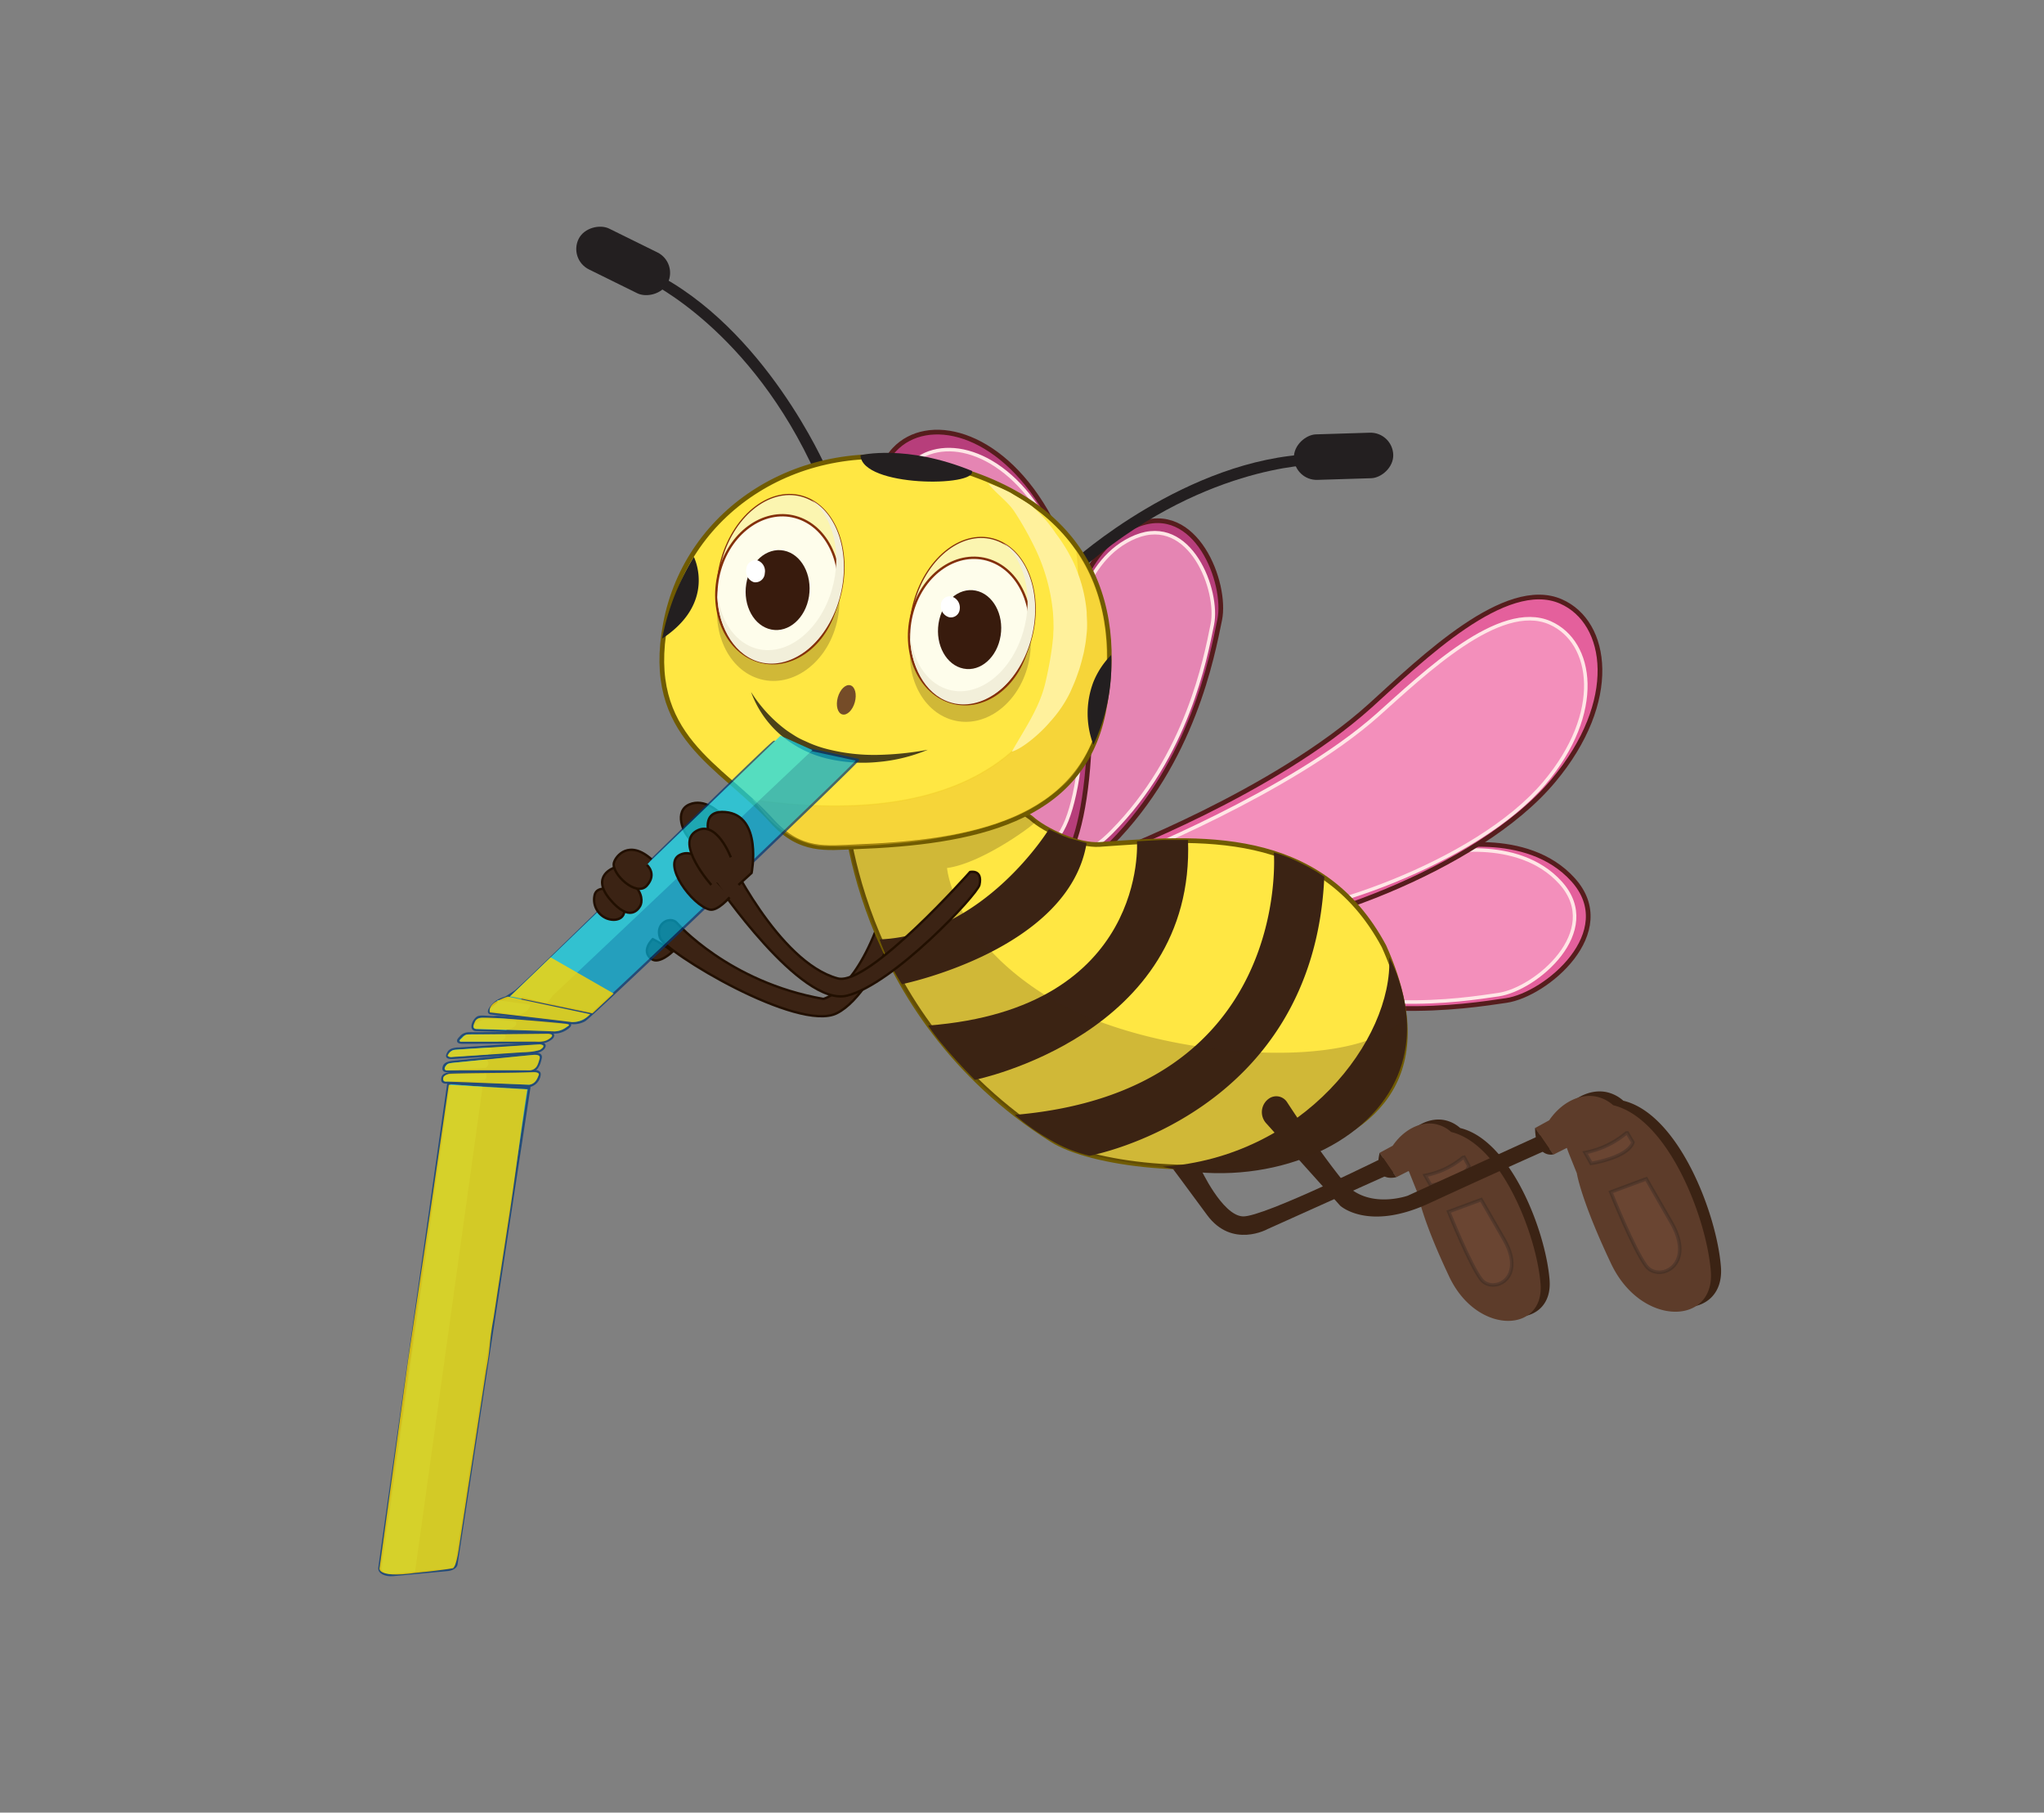 <svg xmlns="http://www.w3.org/2000/svg" width="434.57" height="385.29" viewBox="0 0 434.57 385.29">
  <rect x="0" y="0" width="434.57" height="385.29" fill="#808080" stroke="none"/>
  <defs>
    <style>
      .cls-1 {
        isolation: isolate;
      }

      .cls-10, .cls-12, .cls-2 {
        fill: #3b2314;
      }

      .cls-3 {
        fill: #5d3c2a;
      }

      .cls-4 {
        fill: #895b46;
        stroke: #231f20;
      }

      .cls-10, .cls-11, .cls-13, .cls-24, .cls-4 {
        stroke-miterlimit: 10;
      }

      .cls-4, .cls-6, .cls-8 {
        stroke-width: 0.75px;
      }

      .cls-13, .cls-4 {
        opacity: 0.3;
      }

      .cls-5 {
        fill: #b73e7b;
      }

      .cls-5, .cls-7 {
        stroke: #561d1d;
      }

      .cls-6 {
        fill: #e585b3;
      }

      .cls-6, .cls-8 {
        stroke: #ffe6e6;
      }

      .cls-7 {
        fill: #e4609c;
      }

      .cls-8 {
        fill: #f38fbb;
      }

      .cls-9 {
        fill: #231f20;
      }

      .cls-10 {
        stroke: #210f00;
      }

      .cls-10, .cls-17, .cls-24 {
        stroke-width: 0.5px;
      }

      .cls-11 {
        fill: #ffe743;
        stroke: #705b01;
      }

      .cls-12 {
        opacity: 0.24;
      }

      .cls-13 {
        fill: #e0aa24;
        stroke: #eac71c;
        stroke-width: 0.25px;
      }

      .cls-14 {
        fill: #754c28;
      }

      .cls-15 {
        fill: #fff19c;
      }

      .cls-16 {
        fill: #fbf5b0;
        stroke-width: 0.25px;
      }

      .cls-16, .cls-17 {
        stroke: #832f0a;
        stroke-linecap: round;
        stroke-linejoin: round;
      }

      .cls-17 {
        fill: #fefdeb;
      }

      .cls-18 {
        mix-blend-mode: multiply;
      }

      .cls-19 {
        fill: #f2efda;
      }

      .cls-20 {
        fill: #381b0d;
      }

      .cls-21 {
        fill: #fff;
      }

      .cls-22 {
        fill: #4c4218;
      }

      .cls-23 {
        opacity: 0.72;
      }

      .cls-24 {
        fill: #00aad4;
        stroke: #003875;
      }

      .cls-25 {
        fill: #14daef;
      }

      .cls-26 {
        opacity: 0.8;
      }

      .cls-27 {
        fill: #ffd400;
      }
    </style>
  </defs>
  <g class="cls-1">
    <g id="Layer_2" data-name="Layer 2">
      <g>
        <g>
          <path class="cls-2" d="M255.22,248.33s4.6,10,9,10.23,31.09-13.09,31.09-13.09l1.9,3.33-27.7,12.45s-7.57,4.24-12.89-3-7.49-10.12-7.49-10.12Z"/>
          <g>
            <path class="cls-2" d="M301.28,247.67l2.13,5.33s.75,5.12,6.65,17.55,20.24,12,19.39,1.48-8.32-29.69-19-32.25a7.15,7.15,0,0,0-3.36-1.69c-3.22-.62-6.76,1.22-9.08,4.61l-2.77,1.51,3.37,4.85,2.12-1.35Z"/>
            <path class="cls-3" d="M299.49,248.91l-2.62,1.32-3.55-5.18,2.78-1.51c2.32-3.39,5.86-5.23,9.07-4.61a7.11,7.11,0,0,1,3.36,1.69c10.65,2.57,18.13,21.71,19,32.25s-13.49,11-19.4-1.47-6.64-17.55-6.64-17.55l-1.92-4.79Z"/>
            <path class="cls-4" d="M314.9,255l-6.9,2.56s4.49,11.23,6.9,14.38,9.76,0,4.88-8.47Z"/>
            <path class="cls-4" d="M311,246.06a17.46,17.46,0,0,1-8,3.79l1.19,2.1s7.12-1.1,8.11-4.09L311.29,246Z"/>
          </g>
          <path class="cls-2" d="M296.87,250.23l-3.55-5.18S291.58,251.34,296.87,250.23Z"/>
        </g>
        <g>
          <g>
            <path class="cls-5" d="M227.27,133.79s1.92-17.1,14.47-22.19S260.9,124,259.32,131.73s-5.73,30.08-23.09,47.6S230.21,152.71,227.27,133.79Z"/>
            <path class="cls-6" d="M228.05,134.64s1.78-15.84,13.4-20.56,17.76,11.46,16.3,18.66-5.31,27.87-21.4,44.1S230.77,152.18,228.05,134.64Z"/>
          </g>
          <g>
            <path class="cls-5" d="M207.06,192.6s15.76.46,21.05-13.06,5.74-51.16-5.77-70.89c-10.08-17.27-25.23-20.43-32.16-13.11-8.1,8.55,1.33,29.12,6.47,41.65C206.22,160.54,207.06,192.6,207.06,192.6Z"/>
            <path class="cls-6" d="M207.75,186.3s14.19.3,19.06-11.93,5.59-46.17-4.62-63.85C213.26,95,199.65,92.32,193.34,99c-7.35,7.77,1,26.23,5.49,37.48C207.26,157.42,207.75,186.3,207.75,186.3Z"/>
          </g>
        </g>
        <g>
          <g>
            <path class="cls-7" d="M306.21,180.34s18.36-4.36,28.27,6.7-5.65,24.37-14.26,25.63-33.18,5.25-57.7-6.18S287.76,190.4,306.21,180.34Z"/>
            <path class="cls-8" d="M305.61,181.47s17-4.05,26.2,6.2-5.24,22.58-13.21,23.75-30.74,4.86-53.47-5.73S288.52,190.78,305.61,181.47Z"/>
          </g>
          <g>
            <path class="cls-7" d="M235.84,181.67s7.52,16.09,23.44,16.52,55-13.07,71-32.27c14.09-16.82,11.73-33.63,1.6-38.07C320.09,122.67,302.36,140,291.33,150,270.77,168.54,235.84,181.67,235.84,181.67Z"/>
            <path class="cls-8" d="M238.93,182.53s10.78,11.92,25.21,12.4,49.73-11.37,64.2-28.47c12.67-15,10.43-30,1.21-34.07-10.74-4.71-26.71,10.73-36.65,19.58C274.38,168.45,238.93,182.53,238.93,182.53Z"/>
          </g>
        </g>
        <g>
          <path class="cls-9" d="M175.57,99.32s-12.91-29.65-36.91-41.56l-1,2S159.68,70,173.55,101Z"/>
          <rect class="cls-9" x="127.67" y="44.91" width="9.68" height="21.13" rx="4.84" transform="translate(24.15 149.79) rotate(-63.76)"/>
        </g>
        <g>
          <path class="cls-9" d="M228.31,119.05s24-21.63,50.81-22.53l.08,2.29s-24.29.16-49.75,22.6Z"/>
          <rect class="cls-9" x="280.83" y="86.43" width="9.68" height="21.13" rx="4.84" transform="translate(197.53 385.52) rotate(-91.77)"/>
        </g>
        <g>
          <path class="cls-10" d="M142.93,202.34s-2.81,2.68-4.4,1.52c-2.39-1.74.25-4.23.25-4.23S142.18,201.3,142.93,202.34Z"/>
          <path class="cls-10" d="M143.9,196.17s11,12.63,31.15,16.16c0,0,6.25-1.34,11.6-15.71s6.27-14.81,6.27-14.81,3-.66,2.7,1.3-8.26,27.52-17.7,32.26c-8.25,4.14-36.6-13-37.62-16.09S142.54,194.67,143.9,196.17Z"/>
        </g>
        <path class="cls-10" d="M152.81,172.64s-3-3-6.23-1.65-1.62,6.13.78,8S157.91,179.64,152.81,172.64Z"/>
        <g>
          <path class="cls-11" d="M179.43,169.85s1.45,45.38,44.25,72.46c16.22,10.26,94.59,12.38,70.57-41.15-13.63-25.47-39.8-23.14-60.46-21.66-4.45.32-11.64-2.93-14.62-5.67l-3.58-2.51Z"/>
          <path class="cls-2" d="M241.73,178.82s2.42,35.57-44.38,39.17c2.81,4.44,9.9,11.55,9.9,11.55s46.91-9.45,45.33-51H247.3Z"/>
          <path class="cls-2" d="M270.83,181.2s4,50.74-55.06,55.78a43.86,43.86,0,0,0,7.4,5.24,29.62,29.62,0,0,0,8.49,3.45s47.64-8.67,49.9-59.31c-.23-.12-1.15-.79-2.37-1.49a30.62,30.62,0,0,0-3-1.58A30.12,30.12,0,0,0,270.83,181.2Z"/>
          <path class="cls-2" d="M223,176.27s-13.76,22.46-36,23.42a45.47,45.47,0,0,0,4.77,9.51s35.48-7.23,39.25-30l-3.6-1c-.36-.1-.82-.34-1.26-.45Z"/>
          <path class="cls-2" d="M295.37,203.49c1,1.88,8,15.66-.1,28.79S267,252.55,247.16,248C277,246,296.15,221,295.37,203.49Z"/>
        </g>
        <g>
          <path class="cls-2" d="M327.79,241.16l-28.49,13s-9.49,3.39-14.3-3.84c-4.37-5.5-9.07-12.53-11.38-16.07a2.72,2.72,0,0,0-3.73-.8h0a3.51,3.51,0,0,0-.63,5.38l15.68,17.46s5.91,5.49,18.86-.49c15.29-7.05,25.94-11.76,25.94-11.76Z"/>
          <g>
            <path class="cls-2" d="M335.07,242.6l2.34,5.84s.81,5.59,7.26,19.19,22.14,13.14,21.21,1.61-9.1-32.46-20.75-35.27a7.85,7.85,0,0,0-3.67-1.85c-3.52-.67-7.39,1.34-9.93,5l-3,1.66,3.76,5.38,2.45-1.36Z"/>
            <path class="cls-3" d="M333.12,244l-2.87,1.44-3.88-5.66,3-1.65c2.54-3.71,6.41-5.72,9.93-5.05a7.94,7.94,0,0,1,3.68,1.85c11.64,2.81,19.82,23.75,20.75,35.27s-14.76,12-21.21-1.61-7.27-19.19-7.27-19.19l-1.73-4.31Z"/>
            <path class="cls-4" d="M350,250.58l-7.54,2.8s4.91,12.28,7.54,15.74,10.68,0,5.34-9.27Z"/>
            <path class="cls-4" d="M345.75,240.84A19.12,19.12,0,0,1,337,245l1.3,2.29s7.78-1.2,8.87-4.47l-1.19-2Z"/>
          </g>
          <path class="cls-2" d="M326.37,239.74s-.23,6.21,3.88,5.66Z"/>
        </g>
        <path class="cls-12" d="M201.35,184.5s1.27,15.56,22.59,28.07,65.75,15.91,75.07,3.17c0,0,3,16.54-15.26,27.36-17.6,10.39-50.8,3.62-57.65.61-8.38-3.68-26.25-19.35-34.56-34.73a109.76,109.76,0,0,1-9.92-24.67s-3.78-13.1,0-15.34c8.17-4.83,28.39-.58,34.45,2.65a30.5,30.5,0,0,1,4.19,2.93C220.55,174.84,208.93,183.53,201.35,184.5Z"/>
        <g>
          <path class="cls-11" d="M234.57,151.57c-4.75,23-27.8,27.52-52.8,28.44-5.93.22-11.63,1.19-17.59-5.43-10.86-12.06-27.23-17.89-22.7-42,4.59-24.38,29-39.88,55.71-34.44C230.39,104.93,239.59,127.28,234.57,151.57Z"/>
          <path class="cls-13" d="M228.9,117.27S239.58,181.2,160,170c1,.14,4.74,8.23,14.21,9.73a124.44,124.44,0,0,0,16.51-.56c6.71-.5,16.64-2.35,22.62-4.72a36.15,36.15,0,0,0,13.38-8.3C236.45,156.31,239,131.65,228.9,117.27Z"/>
          <ellipse class="cls-14" cx="179.94" cy="148.76" rx="3.21" ry="1.88" transform="translate(-11.25 282.77) rotate(-74.61)"/>
          <path class="cls-15" d="M210.07,102.74a32.14,32.14,0,0,1,4.79,2c1.29.84,3.42,2,4.6,2.93a27.53,27.53,0,0,1,5,5.71A37,37,0,0,1,227,117.2c.37.66.73,1.34,1.06,2s.64,1.38.9,2.1a31,31,0,0,1,2.08,8.82c0,.76.07,1.51.08,2.26s0,1.51-.09,2.26-.14,1.5-.27,2.23l-.2,1.11c-.06.37-.13.74-.22,1.08-.18.7-.34,1.4-.55,2.1l-.29,1-.35,1c-.23.69-.49,1.37-.75,2s-.58,1.34-.87,2a26.45,26.45,0,0,1-4.29,6.29c-1.89,2.28-5.82,5.69-8.12,6.32,2.84-5,5.78-9.2,7.05-14.3a78,78,0,0,0,1.47-7.7c.09-.66.14-1.26.22-1.88s.06-1.25.11-1.87,0-1.24,0-1.86-.06-1.24-.09-1.86a40.14,40.14,0,0,0-4.27-14.68,65.51,65.51,0,0,0-4.09-7.1C213.93,106.32,211.93,105.06,210.07,102.74Z"/>
          <path class="cls-9" d="M236.28,139.2a17.34,17.34,0,0,0-3.81,5.75,18.79,18.79,0,0,0,0,13.38,40.54,40.54,0,0,0,3.77-19.13Z"/>
          <path class="cls-9" d="M147.52,118.38s4.94,9.67-6.74,17.36A51.37,51.37,0,0,1,145,123,52.11,52.11,0,0,1,147.52,118.38Z"/>
          <path class="cls-9" d="M182.94,96.76s9.65-2.41,23.71,3.34C207.71,103.52,183.23,103.59,182.94,96.76Z"/>
          <g>
            <g>
              <path class="cls-16" d="M178.44,127.33c-2.79,9.62-10.66,15.5-17.56,13.14s-10.25-12.08-7.45-21.7,10.66-15.5,17.57-13.14S181.24,117.71,178.44,127.33Z"/>
              <path class="cls-12" d="M177.69,133.18c-2.43,8.37-9.89,13.29-16.64,11s-10.27-11-7.84-19.35,9.89-13.29,16.65-11S180.13,124.81,177.69,133.18Z"/>
              <path class="cls-17" d="M177.55,129.42c-2.44,8.38-9.89,13.28-16.65,11s-10.27-11-7.83-19.34,9.89-13.29,16.64-11S180,121.05,177.55,129.42Z"/>
              <g class="cls-18">
                <path class="cls-19" d="M172.54,106.33c4.62,3.52,6.57,11.27,4.33,19-2.64,9.06-10.05,14.6-16.55,12.38-4.49-1.54-7.37-6.36-7.87-12.17,0,7.06,3.15,13.15,8.43,15,6.9,2.36,14.77-3.52,17.56-13.14C181,118.46,178.38,109.52,172.54,106.33Z"/>
              </g>
            </g>
            <path class="cls-20" d="M172,126.75c-.73,4.64-4.31,7.8-8,7.07s-6.08-5.08-5.34-9.71,4.31-7.8,8-7.07S172.71,122.12,172,126.75Z"/>
            <path class="cls-21" d="M162.6,121.84a2,2,0,0,1-2.29,1.92,2.42,2.42,0,0,1-1.64-2.76,2,2,0,0,1,2.29-1.91A2.4,2.4,0,0,1,162.6,121.84Z"/>
          </g>
          <g>
            <g>
              <path class="cls-16" d="M219.13,136.18c-2.75,9.52-10.51,15.35-17.34,13s-10.15-11.92-7.4-21.43,10.51-15.34,17.33-13S221.87,126.67,219.13,136.18Z"/>
              <path class="cls-12" d="M218.4,142c-2.39,8.28-9.75,13.15-16.43,10.88s-10.17-10.82-7.79-19.1,9.75-13.16,16.43-10.89S220.79,133.69,218.4,142Z"/>
              <path class="cls-17" d="M218.25,138.25c-2.39,8.28-9.75,13.15-16.43,10.88S191.65,138.31,194,130s9.74-13.15,16.43-10.88S220.64,130,218.25,138.25Z"/>
              <g class="cls-18">
                <path class="cls-19" d="M213.24,115.44c4.59,3.47,6.53,11.13,4.33,18.75-2.59,9-9.9,14.45-16.34,12.27-4.43-1.51-7.29-6.27-7.79-12,0,7,3.13,13,8.35,14.76,6.83,2.32,14.59-3.51,17.34-13C221.66,127.41,219,118.58,213.24,115.44Z"/>
              </g>
            </g>
            <path class="cls-20" d="M212.74,135.12c-.72,4.58-4.25,7.72-7.89,7s-6-5-5.31-9.58,4.25-7.72,7.89-7S213.46,130.54,212.74,135.12Z"/>
            <path class="cls-21" d="M204.05,129.45a1.89,1.89,0,0,1-2.26,1.75,2.43,2.43,0,0,1-1.74-2.65,1.88,1.88,0,0,1,2.25-1.76A2.45,2.45,0,0,1,204.05,129.45Z"/>
          </g>
          <path class="cls-22" d="M197.26,159.37a35.21,35.21,0,0,1-10.59,2.6,32.74,32.74,0,0,1-11-.77,23.51,23.51,0,0,1-9.85-5.11,21.9,21.9,0,0,1-6.14-9,30.2,30.2,0,0,0,7.12,7.83c.69.54,1.44,1,2.16,1.46s1.51.85,2.31,1.19a24.8,24.8,0,0,0,4.9,1.73,40.37,40.37,0,0,0,10.43,1.16A65.58,65.58,0,0,0,197.26,159.37Z"/>
        </g>
        <g>
          <g class="cls-23">
            <path class="cls-24" d="M113.15,224l-16.82,1.73c-1.59.17-1.88.64-2,1.17s0,.92,1.58.75l16.93.06c1.59-.16,2-2.31,2.12-2.85S114.74,223.86,113.15,224Z"/>
            <path class="cls-24" d="M94.06,229.26c-.08.54,0,1,1.58.77l16.87.81a2.76,2.76,0,0,0,2.2-2.38c.08-.52-.28-.9-1.88-.72l-16.92.38C94.32,228.3,94.13,228.74,94.06,229.26Z"/>
            <path class="cls-24" d="M80.67,333.24c-.14,1,1.24,1.7,2.92,1.54l11.55-1.07c1-.09,1.79-.58,1.88-1.15l15.5-101.28-17.19-1Z"/>
            <path class="cls-24" d="M164.6,157.69c-.53-.12-54.39,53-55.12,53.12l-1.93,1.24a8.71,8.71,0,0,0-1.54.6c-1.05.58-2.76,2.49-1.69,2.73l16.82,2a4.68,4.68,0,0,0,3.09-.48c1.18-.5,58.54-55.22,58.16-55.38Z"/>
            <path class="cls-24" d="M120.43,217.45l-14-1.25a7.41,7.41,0,0,0-1.33,0c-1,.1-2.93-.29-3.54.09-.88.54-1.72,2.52-.4,2.64l16.1.48a4.35,4.35,0,0,0,3-.65C121.12,218.23,121.75,217.57,120.43,217.45Z"/>
            <path class="cls-24" d="M116.3,219.59l-15.76.07a8.06,8.06,0,0,0-.85,0,2.22,2.22,0,0,0-1.81.88c-.57.56-.88,1.1.62,1.09l15.76-.06a4.08,4.08,0,0,0,3-.89C117.79,220.16,117.8,219.59,116.3,219.59Z"/>
            <path class="cls-24" d="M114.07,221.81,97.49,222.9l-.29,0h0c-1.46.14-1.76.59-2,1.11s-.31.94,1.25.84l16.58-1.1c1.56-.1,2.35-.61,2.65-1.15S115.63,221.7,114.07,221.81Z"/>
            <line class="cls-24" x1="110.86" y1="212.3" x2="125.64" y2="215.41"/>
            <path class="cls-25" d="M95.74,230.47,81.18,333.17s-.39,1.51,2.52,1.35,4.55-.42,4.55-.42L102.61,231Z"/>
            <path class="cls-25" d="M165.94,156.38l-57.49,55.41a26,26,0,0,1,3.26.32c2.49.68,4.62,1.13,4.62,1.13l1.18-1.59,55.21-52.21Z"/>
            <path class="cls-25" d="M105.55,212.56v0c.37.16.52.45-.32,1-1.74,1.11-.85,1.33-.85,1.33l5.63.85c2.7-.52,2.73-2.19,2.73-2.19Z"/>
            <path class="cls-25" d="M109.63,217.1s1,1.18-2.12,1.85l-6.37-.24s-1.22-.33.29-1.39,4.59-.56,4.59-.56Z"/>
            <path class="cls-25" d="M107.33,219.89s.88,1.09-1.6,1.49l-7.77,0s-.61-.06.2-.69l.7-.63a4.4,4.4,0,0,1,1.39-.21Z"/>
            <path class="cls-25" d="M104.21,222.71s1.05.67-.49,1.41l-7.89.53s-.64,0-.42-.45a1.56,1.56,0,0,1,.94-1C96.81,223.09,104.11,222.63,104.21,222.71Z"/>
            <path class="cls-25" d="M103.45,225.27s1,.8-.15,1.7c0,0-7.73.57-8.22.56s-.55-.29-.46-.55a1.29,1.29,0,0,1,1.07-1C96.45,225.89,103,225.2,103.45,225.27Z"/>
            <path class="cls-25" d="M103.3,228.23s-8,0-8.59.34-.49,1.19-.18,1.28a73.19,73.19,0,0,0,8.46-.31A.92.92,0,0,0,103.3,228.23Z"/>
          </g>
          <g class="cls-26">
            <path class="cls-27" d="M95.41,230.59l-4.1,28L86.7,289.46l-6,43.78s-.84,2.27,7.54,1.11c4.94-.45,8.09-1,8.09-1s.64-.34,1.16-3.71,2.15-14.07,2.15-14.07l1.57-10.22,2.13-13.93c1.11-5.92.54-5.56,1.65-11.48l.83-5.46,2.13-13.92c1.5-9.5,2.66-19.53,4.15-29Z"/>
            <g>
              <path class="cls-27" d="M95.53,228.23c6.27-.22,11.73-.11,18-.33,0,0,1.31,0,1,.67s-.69,1.84-2,2L95,229.9s-1.08.22-.7-1A2.51,2.51,0,0,1,95.53,228.23Z"/>
              <path class="cls-27" d="M95.2,227.53s-1.36.1-.2-1.21c.21-.33,1.46-.42,1.46-.42s17.17-1.72,17.12-1.69,1.48-.17,1.14.88-.44,2.19-2,2.44C111.22,227.47,95.2,227.53,95.2,227.53Z"/>
              <path class="cls-27" d="M95.15,224.39a2,2,0,0,1,1.91-1.25c1.36-.12,17.71-1.16,17.71-1.16s1.71.14,0,1.21a13.69,13.69,0,0,1-3.63.49l-14.89,1S95.5,224.85,95.15,224.39Z"/>
              <path class="cls-27" d="M98.29,220.61a1.55,1.55,0,0,1,1.49-.72c1.1,0,16.67-.16,16.67-.16s1.66,0,.56.92c-.86.7-1.64.86-3.32.77l-15.4,0s-1,.14-.33-.53Z"/>
              <path class="cls-27" d="M101,217.13s.24-.88,1.85-.8c2.38-.13,16.85,1.15,17.6,1.31s.69.27,0,.67a4.41,4.41,0,0,1-2.66.94c-1.52-.11-16.33-.53-16.33-.53S100.05,218.93,101,217.13Z"/>
              <path class="cls-27" d="M104.15,215.21s-.57-1.57,2-2.65c2-.94,2-.68,2-.68l17.33,3.7a5.15,5.15,0,0,1-3.94,1.69C118.72,216.89,104.15,215.21,104.15,215.21Z"/>
            </g>
            <polygon class="cls-27" points="125.96 215.41 108.45 211.79 117.07 203.5 130.47 211.19 125.96 215.41"/>
          </g>
          <g>
            <path class="cls-10" d="M154.52,181.39s10.84,23.13,23.57,26.58c6.55,1.77,28.15-22.62,28.15-22.62s2.74-.64,2,2.75c-.46,2.05-18.32,21.13-28.17,23.54s-27.64-23.76-27.64-23.76l-3.16-.95S149.41,177.2,154.52,181.39Z"/>
            <path class="cls-10" d="M153.56,184.05s-7.37-12.12.63-11.44,5.61,12.94,5.61,12.94L157,188.1"/>
            <path class="cls-10" d="M155.12,190.74s-2.55,3-4.23,2.6c-3.74-.87-10.19-9.71-6.36-11.62s6.36,4.34,6.36,4.34"/>
            <path class="cls-10" d="M155.38,182.23s-3-8-7.28-5.62c-4.75,2.62,3.13,11.49,3.13,11.49"/>
          </g>
          <g>
            <path class="cls-10" d="M129.45,189s-2.5-.61-3,1.16a4.31,4.31,0,0,0,2.58,5.08c2.23.83,4.69-.21,3.3-3.39S129.45,189,129.45,189Z"/>
            <path class="cls-10" d="M130.58,184.44s-5.11,1.71-.9,6.72,6.07,2.07,6.45,1.37.63-2.74-1.63-4.66S130.58,184.44,130.58,184.44Z"/>
            <path class="cls-10" d="M137.52,183.84s2.25,1.88,0,4.41-7.58-2.61-7-4.85c.38-1.46,3.23-5,8-.74"/>
          </g>
        </g>
      </g>
    </g>
  </g>
</svg>
